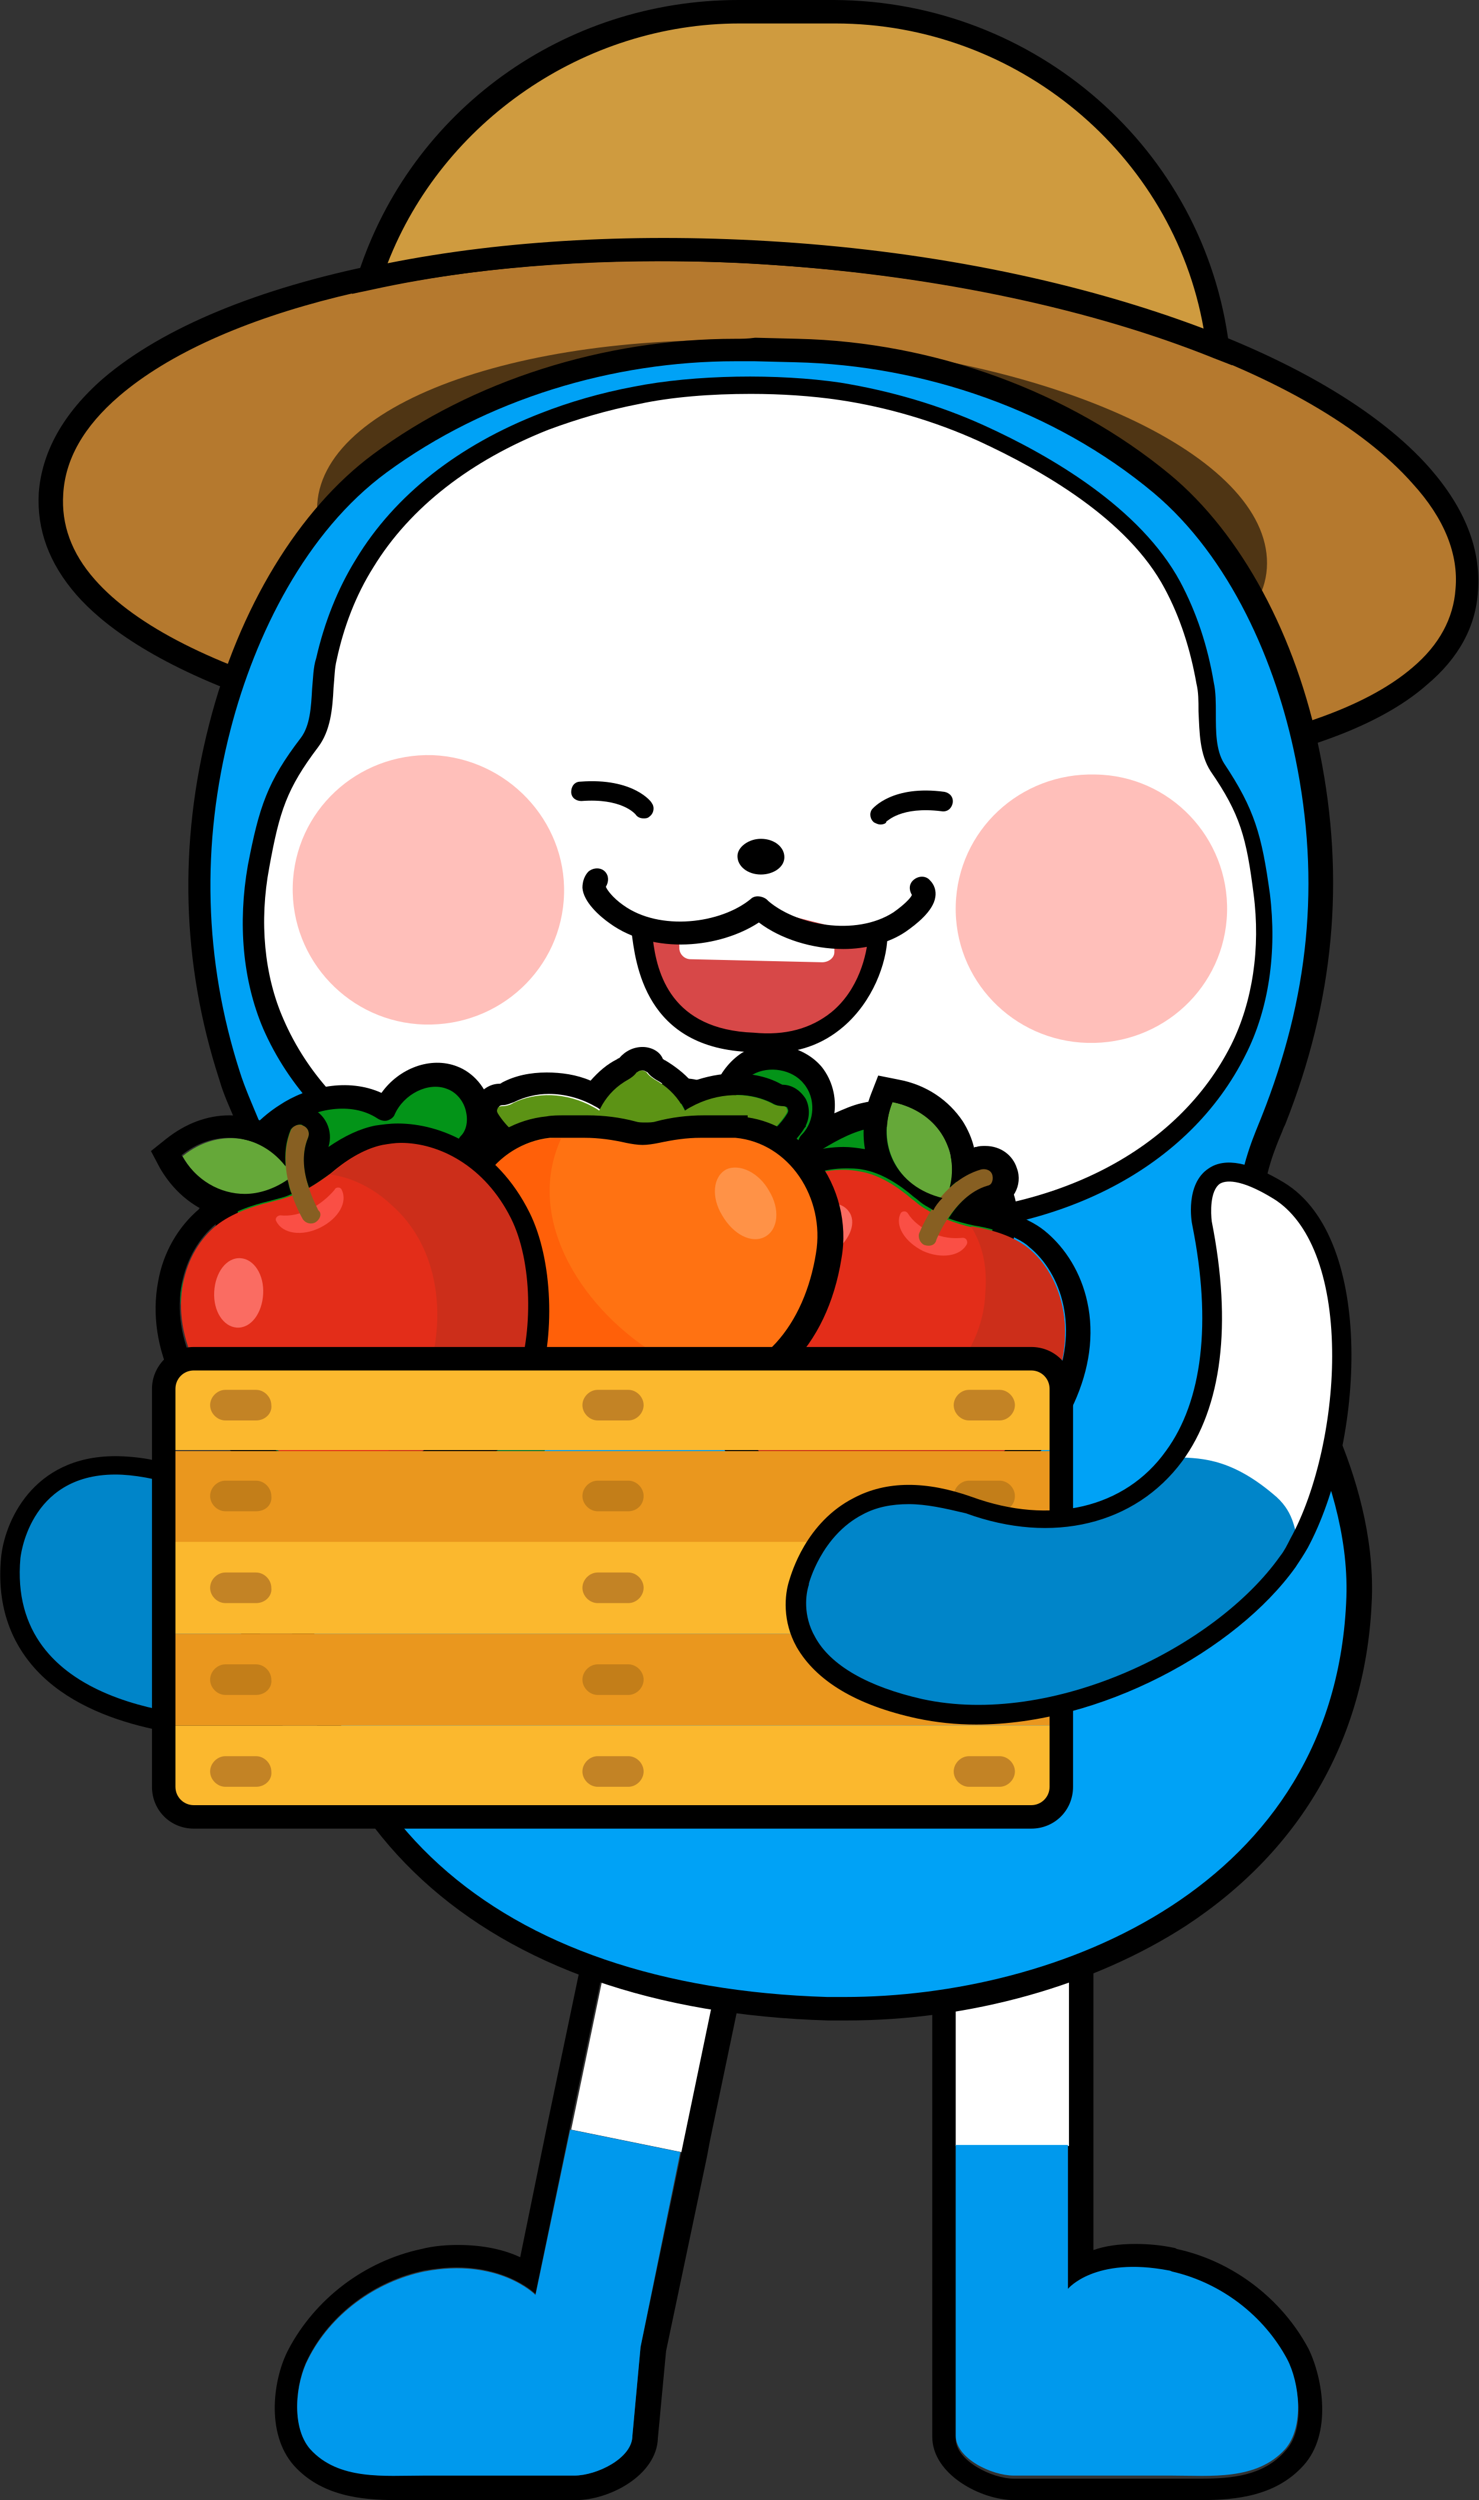<?xml version="1.0" encoding="utf-8"?>
<!-- Generator: Adobe Illustrator 26.5.0, SVG Export Plug-In . SVG Version: 6.00 Build 0)  -->
<svg version="1.1" id="레이어_1" xmlns="http://www.w3.org/2000/svg" xmlns:xlink="http://www.w3.org/1999/xlink" x="0px"
	 y="0px" viewBox="0 0 145 245" style="enable-background:new 0 0 145 245;" xml:space="preserve">
<rect x="0" y="0" width="145" height="245" fill="#333333" stroke="none"/>
<g>
	<g>
		<path d="M66.1,174.9c0.3,0,0.5,0,0.8,0.1c2.1,0.4,6.7,3.1,6.3,5.1l-6.4,30.8l0,0l0,0l-4,19.1l-0.8,8.7c0,2.2-3.5,3.9-5.7,3.9h-2.8
			h-12c-0.9,0-1.9,0-2.9,0c-3,0-6.1-0.3-8.2-2.7c-1.9-2.2-1.4-6.5-0.2-8.8c2.2-4.4,6.6-7.6,11.4-8.6c1.2-0.2,2.2-0.3,3.2-0.3
			c5.1,0,7.7,2.6,7.7,2.6l3.4-16.4l6.4-30.6C62.8,176.1,64.3,174.9,66.1,174.9 M66.1,172.6c-2.9,0-5.4,2-6,4.8l-6.4,30.6L51,221.2
			c-1.5-0.7-3.5-1.2-6.1-1.2c-1.2,0-2.4,0.1-3.6,0.4l0,0l0,0c-5.6,1.2-10.4,4.9-13,9.8c-1.5,2.8-2.3,8.2,0.5,11.4
			c2.7,3,6.6,3.4,10,3.4c0.5,0,1,0,1.5,0c0.5,0,0.9,0,1.4,0h12h2.8c3.2,0,7.9-2.4,8-6.1l0.8-8.5l4-19l0.3-1.6l0,0l6.1-29.2
			c0.3-1.3-0.1-3.3-3.1-5.5c-1.6-1.1-3.6-2-5-2.3C66.9,172.7,66.5,172.6,66.1,172.6L66.1,172.6z"/>
	</g>
	<g>
		<g>
			<g>
				<g>
					<path style="fill:#FFFFFF;" d="M66.9,175c2.1,0.4,6.7,3.1,6.3,5.1l-6.4,30.8L56,208.7l6.4-30.8C62.8,175.9,64.8,174.5,66.9,175
						"/>
				</g>
			</g>
		</g>
		<g>
			<g>
				<g>
					<path style="fill-rule:evenodd;clip-rule:evenodd;fill:#0099ED;" d="M62.8,230l-0.8,8.7c0,2.2-3.5,3.9-5.7,3.9h-2.8h-12
						c-3.8,0-8.3,0.5-11.1-2.6c-1.9-2.2-1.4-6.5-0.2-8.8c2.2-4.4,6.6-7.6,11.4-8.6c0,0,0,0,0,0c7.3-1.4,10.9,2.3,10.9,2.3l3.4-16.2
						l10.8,2.2L62.8,230z"/>
				</g>
			</g>
		</g>
	</g>
</g>
<g>
	<g>
		<path d="M100.9,175c2.1,0,3.8,1.7,3.8,3.8v31.5l0,0h0v14.1c0,0,1.8-2.1,6.4-2.1c1,0,2.2,0.1,3.5,0.4c0,0,0.3,0.1,0.3,0.1
			c4.8,1,9.1,4.2,11.3,8.6c1.2,2.4,1.8,6.7-0.2,8.8c-2.1,2.4-5.2,2.7-8.2,2.7c-1,0-2,0-2.9,0h-12.7h-2.8c-2.2,0-5.7-1.8-5.7-3.9
			v-28.5h0v-31.5C93.7,176.7,98.8,175,100.9,175 M100.9,172.8c-2.3,0-9.5,1.8-9.5,6V208l0,2.3v28.5c0,3.7,4.8,6.2,8,6.2h2.8h12.7
			c0.4,0,0.9,0,1.4,0c0.5,0,1,0,1.5,0c3.4,0,7.3-0.4,10-3.4c2.8-3.1,1.9-8.5,0.5-11.4c-2.6-4.9-7.4-8.6-12.9-9.8l-0.2-0.1l0,0l0,0
			c-1.4-0.3-2.7-0.4-3.9-0.4c-1.6,0-3,0.2-4.1,0.6v-10.3v0v-31.5C107,175.5,104.3,172.8,100.9,172.8L100.9,172.8z"/>
	</g>
	<g>
		<g>
			<g>
				<g>
					<path style="fill:#FFFFFF;" d="M100.9,175c-2.1,0-7.2,1.7-7.2,3.8v31.5h11.1v-31.5C104.7,176.7,103,175,100.9,175"/>
				</g>
			</g>
		</g>
		<g>
			<g>
				<g>
					<path style="fill-rule:evenodd;clip-rule:evenodd;fill:#0099ED;" d="M114.9,222.6c0,0-0.2-0.1-0.3-0.1
						c-7.3-1.4-9.9,1.8-9.9,1.8v-14.1H93.7v28.5c0,2.2,3.5,3.9,5.7,3.9h2.8h12.7c3.8,0,8.3,0.5,11.1-2.6c1.9-2.2,1.4-6.5,0.2-8.8
						C123.9,226.9,119.7,223.7,114.9,222.6"/>
				</g>
			</g>
		</g>
	</g>
</g>
<g>
	<g id="XMLID_57_">
		<g>
			<g>
				<path style="fill:#B5792E;" d="M143.8,57.8c-1,15.6-33,20.5-71.4,17.9C34.1,73.1,3.8,64,5,48.4c1-15.6,33-26.1,71.4-23.5
					C114.7,27.5,145,42.2,143.8,57.8z"/>
				<path d="M91.1,77.5c-5.9,0-12.2-0.2-18.8-0.7c-44.9-3-59.9-12.9-64.8-18.5c-2.7-3.1-3.9-6.4-3.7-10c0.3-4,2.4-7.8,6.3-11.2
					C21.9,27,47.9,21.8,76.5,23.7c28.5,1.9,53.6,10.7,63.7,22.2c3.4,3.9,5,7.9,4.7,12c-0.2,3.5-1.9,6.6-5,9.2
					C132.2,73.9,114.8,77.5,91.1,77.5z M64.7,25.6c-23.2,0-43.3,4.9-53,13.2c-3.5,3-5.3,6.2-5.5,9.6c-0.2,3,0.8,5.8,3.1,8.4
					c8,9.1,31.1,15.6,63.2,17.7c32.7,2.2,56.7-1.1,66-9.1c2.6-2.2,4-4.8,4.2-7.7l0,0c0.3-3.4-1.1-6.9-4.2-10.3
					c-9.8-11.1-34.2-19.5-62.2-21.4C72.4,25.7,68.5,25.6,64.7,25.6z"/>
			</g>
		</g>
	</g>
	<g>
		<g>
			<path style="fill:#CF9B3F;" d="M76.4,24.9c16.5,1.1,31.4,4.5,43.1,9.2c-2.3-18.4-18.3-32.8-37.6-32.9l-9.3,0
				c-16.9,0-31.4,11-36.3,26.1C47.7,24.8,61.6,23.8,76.4,24.9z"/>
			<path d="M120.8,35.8l-1.8-0.7c-11.9-4.8-27-8-42.7-9.1h0c-14.3-1-28.1-0.2-39.9,2.4l-1.9,0.4l0.6-1.9C40.3,10.8,55.3,0,72.4,0
				c0,0,0.1,0,0.1,0l9.3,0c19.7,0.1,36.3,14.6,38.7,33.9L120.8,35.8z M76.5,23.7c15.3,1,29.6,4,41.5,8.5C115,15.1,99.7,2.3,81.9,2.3
				l-9.3,0c0,0-0.1,0-0.1,0c-15.2,0-29.1,9.6-34.5,23.5C49.5,23.5,62.8,22.8,76.5,23.7L76.5,23.7z"/>
		</g>
	</g>
	<g id="XMLID_58_">
		<g>
			<g>
				<path style="fill:#4F3514;" d="M124.2,55.7c-0.7,10.4-22.1,13.7-47.9,12c-25.7-1.7-45.9-7.8-45.2-18.3
					C31.8,38.9,53.3,31.8,79,33.6C104.7,35.4,124.9,45.2,124.2,55.7z"/>
			</g>
		</g>
	</g>
</g>
<g>
	<g>
		<g>
			<path style="fill:#00A2F6;" d="M83,196.9c-0.6,0-1.2,0-1.8,0c-33.5-1-53.1-19-52.3-48.2c0.3-11.5-1.3-22.9-2.3-29.7
				c-0.2-1.5-0.4-2.8-0.5-3.9c-0.3-1.8-1.2-3.9-2-5.9c-0.6-1.3-1.1-2.7-1.5-4c-3.6-11.2-3.9-22.7-0.9-34.1
				c2.9-11.1,8.6-20.6,15.7-25.8c9.5-7,22.2-11.1,34.8-11.1c0.6,0,1.2,0,1.8,0l0.2,0l4.1,0.1c13.2,0.3,26.2,5.1,35.8,13
				c6.8,5.7,12,15.4,14.3,26.6c2.4,12.2,1.4,23.9-3.3,35.7c-0.1,0.2-0.2,0.4-0.3,0.7c-1.4,3.3-4.2,10.1,0.5,21.3
				c0.9,1.3,8.7,12.7,8.2,24.8C132.4,184.3,106.6,196.9,83,196.9C83,196.9,83,196.9,83,196.9z"/>
		</g>
		<g>
			<path d="M72.1,35.4c0.6,0,1.2,0,1.7,0c0,0,0.1,0,0.2,0l4,0.1c12.6,0.3,25.4,4.7,35.1,12.8c7.5,6.3,12,16.6,13.9,26
				c2.5,12.2,1.3,23.5-3.3,35.1c-1.2,3.1-5,10.4,0.2,22.9c0,0,8.5,11.9,8.1,24.2c-1,28.5-28.4,39.2-49.2,39.2c-0.6,0-1.2,0-1.7,0
				c-32.5-1-51.9-17.9-51.1-47c0.4-14.2-2.1-27.9-2.9-33.7c-0.6-3.3-2.6-6.8-3.6-10c-3.5-10.9-3.8-22.3-0.9-33.5
				c2.4-9.3,7.4-19.4,15.3-25.2C47.7,39.1,60.1,35.4,72.1,35.4 M72.1,33.2c-12.9,0-25.8,4.1-35.5,11.3c-7.3,5.4-13.2,15.1-16.1,26.5
				c-3,11.7-2.7,23.4,1,34.8c0.4,1.4,1,2.7,1.6,4.1c0.8,1.9,1.6,3.9,2,5.6c0.1,1.1,0.3,2.4,0.5,3.9c1,6.7,2.6,18,2.3,29.5
				C27,178.6,47,197,81.2,198c0.6,0,1.2,0,1.8,0c12.1,0,24.2-3.4,33.3-9.3c11.4-7.5,17.7-18.6,18.2-32.1c0.4-12.2-7.1-23.6-8.4-25.4
				c-4.4-10.7-1.8-17-0.4-20.3c0.1-0.3,0.2-0.5,0.3-0.7c4.8-12.1,5.9-24,3.4-36.4c-2.3-11.5-7.7-21.5-14.7-27.3
				c-9.8-8.1-23.1-13-36.5-13.3l-4-0.1l-0.2,0C73.3,33.2,72.7,33.2,72.1,33.2L72.1,33.2z"/>
		</g>
	</g>
	<g>
		<path style="fill:#00A2F6;" d="M78.1,33.7c0,0-0.1,0-0.2,0L78.1,33.7z"/>
	</g>
</g>
<g>
	<path style="fill-rule:evenodd;clip-rule:evenodd;fill:#FFFFFF;" d="M82.4,38.3c4.8,0.8,9.6,2.2,13.9,4.1c7,3.2,15.1,8.1,18.7,14.9
		c1.6,3,2.7,6.3,3.2,9.6c0.4,2.5-0.3,6,1.2,8.2c3,4.5,3.6,6.9,4.3,12.4c0.7,5.1,0.1,10.6-2.3,15.3c-6.1,12.2-20.1,17.1-32.8,17.1
		c-1.8,0-3.6,0-5.3,0c-8.3,0-16.4-0.3-24.6-0.8c-12.7-0.7-26.4-6.3-31.8-18.9c-2.1-4.8-2.4-10.3-1.4-15.4c1-5.4,1.8-7.9,5-12.2
		c1.6-2.1,1.1-5.7,1.6-8.2c0.8-3.3,2-6.5,3.8-9.4c4-6.6,10.5-11.2,17.6-13.9c2.9-1.1,5.9-2,9-2.6C68.4,37.5,76.3,37.4,82.4,38.3z"/>
	<path d="M82.4,121c-8.6,0-16.8-0.4-23.9-0.8c-15.6-0.9-27.8-8.2-32.7-19.4c-2-4.7-2.5-10.3-1.5-16c1.1-5.7,1.9-8.2,5.2-12.5
		c0.9-1.2,1-3,1.1-4.8c0.1-1,0.1-2.1,0.4-3c0.8-3.5,2.1-6.8,3.9-9.7c3.8-6.3,10.1-11.2,18.1-14.3c2.8-1.1,5.9-2,9.1-2.6
		c6-1.2,14.2-1.3,20.3-0.4v0c4.9,0.8,9.7,2.2,14.1,4.2c6.6,3,15.3,8.1,19.2,15.3c1.6,3,2.7,6.3,3.3,9.9c0.2,0.9,0.2,2,0.2,3
		c0,1.8,0,3.6,0.8,4.9c3,4.5,3.7,7,4.5,12.8c0.7,5.7-0.1,11.3-2.4,15.8c-5.5,11-18.1,17.6-33.7,17.6l-5.3,0
		C83,121,82.7,121,82.4,121z M73.6,38.6c-3.9,0-7.8,0.3-11,1c-3.1,0.6-6.1,1.5-8.8,2.5c-7.6,3-13.6,7.6-17.2,13.5
		c-1.7,2.7-2.9,5.8-3.6,9.1c-0.2,0.8-0.2,1.7-0.3,2.7c-0.1,2.1-0.3,4.2-1.5,5.8c-3.1,4.1-3.8,6.3-4.8,11.8c-1,5.3-0.5,10.6,1.4,14.9
		c4.6,10.6,16.1,17.4,31,18.3c7.2,0.4,15.8,0.8,24.6,0.8l5.3,0c14.9-0.1,26.8-6.3,32-16.6c2.1-4.2,2.9-9.5,2.2-14.8
		c-0.7-5.5-1.3-7.8-4.2-12c-1.1-1.7-1.1-3.8-1.2-5.9c0-1,0-1.9-0.2-2.7c-0.6-3.4-1.6-6.5-3.1-9.3c-3.6-6.8-12-11.6-18.3-14.5
		c-4.2-1.9-8.9-3.3-13.6-4l0,0C79.6,38.8,76.6,38.6,73.6,38.6z"/>
</g>
<g>
	<g>
		<g>
			<path style="fill-rule:evenodd;clip-rule:evenodd;fill:#FFBFBA;" d="M55.3,87.6c-0.2,7.3-6.3,13-13.7,12.8
				c-7.3-0.2-13.1-6.3-12.9-13.6c0.2-7.3,6.3-13,13.7-12.8C49.7,74.3,55.5,80.4,55.3,87.6"/>
		</g>
		<g>
			<path style="fill-rule:evenodd;clip-rule:evenodd;fill:#FFBFBA;" d="M120.3,89.4c-0.2,7.3-6.3,13-13.7,12.8
				C99.3,102,93.5,96,93.7,88.7c0.2-7.3,6.3-13,13.7-12.8C114.7,76,120.5,82.1,120.3,89.4"/>
		</g>
	</g>
	<g>
		<g>
			<g>
				<path style="fill-rule:evenodd;clip-rule:evenodd;fill:#D74848;" d="M86,91.9c-0.2,3.5-3,11.2-12.2,10.3
					c-10.1-0.3-10.6-8.3-11-11.3c0,0,6.4,2.1,11.7-1.9"/>
				<path d="M75.3,103.2c-0.5,0-1.1,0-1.6-0.1c-10.5-0.3-11.4-8.7-11.8-11.9l0-0.3c0-0.3,0.1-0.6,0.4-0.8c0.3-0.2,0.6-0.3,0.9-0.2
					c0.1,0,6,1.9,10.8-1.8c0.4-0.3,1-0.2,1.3,0.2c0.3,0.4,0.2,1-0.2,1.3c-4.1,3.2-8.8,2.8-11.1,2.4c0.4,3.4,1.8,8.9,9.9,9.2
					c3.1,0.3,5.6-0.4,7.6-2c2.7-2.2,3.5-5.7,3.6-7.4c0-0.5,0.5-0.9,1-0.9c0.5,0,0.9,0.5,0.9,1c-0.1,2.5-1.4,6.2-4.3,8.7
					C80.6,102.4,78.2,103.2,75.3,103.2z"/>
			</g>
			<g>
				<path style="fill-rule:evenodd;clip-rule:evenodd;fill:#FFFFFF;" d="M66.6,92.2l0,0.7c0,0.6,0.5,1.1,1.1,1.1l12.9,0.3
					c0.6,0,1.2-0.4,1.2-1l0-0.5c0-0.5-0.4-1-0.9-1.1c-1.5-0.3-4.5-1-5.9-2.1c-0.4-0.3-0.9-0.4-1.4-0.2c-1.1,0.6-3.3,1.6-6,1.7
					C67,91.2,66.6,91.6,66.6,92.2z"/>
			</g>
			<g>
				<path d="M82.7,93c-3.1,0-6.2-1-8.3-2.6c-3.8,2.5-10.3,3.2-14.6,0.1c-1-0.7-2.6-2.1-2.7-3.5c0-0.6,0.2-1.2,0.6-1.6
					c0.5-0.4,1.2-0.4,1.6,0c0.4,0.4,0.4,1,0.1,1.5c0.1,0.3,0.7,1.1,1.7,1.8c3.6,2.6,9.6,1.8,12.5-0.6c0.4-0.4,1.1-0.3,1.5,0
					c2.8,2.6,8.8,3.7,12.5,1.3c1-0.7,1.7-1.4,1.8-1.7c-0.3-0.5-0.3-1.1,0.2-1.5c0.5-0.4,1.2-0.4,1.6,0.1c0.4,0.4,0.6,1,0.5,1.6
					c-0.2,1.4-1.9,2.7-2.9,3.4C87.2,92.4,84.9,93,82.7,93z M89.7,87.8L89.7,87.8L89.7,87.8z"/>
			</g>
		</g>
		<g>
			<g>
				<path style="fill-rule:evenodd;clip-rule:evenodd;" d="M76.9,84c0,1-1.1,1.7-2.3,1.7c-1.3,0-2.3-0.8-2.3-1.8
					c0-0.9,1.1-1.7,2.3-1.7C75.9,82.2,76.9,83,76.9,84"/>
			</g>
		</g>
	</g>
	<g>
		<path d="M86.3,80.8c-0.2,0-0.4-0.1-0.6-0.2c-0.4-0.3-0.5-0.9-0.2-1.3c0.1-0.1,2-2.4,7.1-1.7c0.5,0.1,0.9,0.5,0.8,1.1
			c-0.1,0.5-0.5,0.9-1.1,0.8c-4-0.5-5.3,1-5.4,1C86.9,80.7,86.6,80.8,86.3,80.8z"/>
	</g>
	<g>
		<path d="M63.1,80.2c-0.3,0-0.6-0.1-0.8-0.4c-0.1-0.1-1.4-1.6-5.3-1.3c-0.5,0-1-0.3-1-0.9c0-0.5,0.3-1,0.9-1c5.2-0.4,7,2,7,2.1
			c0.3,0.4,0.2,1-0.2,1.3C63.5,80.2,63.3,80.2,63.1,80.2z"/>
	</g>
</g>
<g>
	<g>
		<path style="fill:#0085C9;" d="M24.2,169.5c-4.2,0-14.6-0.6-19.9-6.4c-2.5-2.7-3.6-6.2-3.3-10.3c0-0.1,0.9-9.2,10.3-9.2
			c1,0,2,0.1,3.2,0.3c10.4,1.9,10.3,9.3,10.1,16.4l0,1c0,1.7,0.4,3.2,1.3,4.6c1,1.5,1.2,2.3,0.9,2.9c-0.2,0.4-0.6,0.6-1,0.6
			C25.8,169.4,25.2,169.5,24.2,169.5z"/>
	</g>
	<g>
		<path d="M11.3,144.5c0.9,0,1.9,0.1,3,0.3c10.1,1.9,9.5,8.9,9.3,16.5c0,1.8,0.5,3.6,1.5,5.1c0.7,1,1.2,2,0.6,2c0,0-0.6,0-1.5,0
			c-5.4,0-23.5-1.1-22.2-15.7C2,152.8,2.7,144.5,11.3,144.5 M11.3,142.7L11.3,142.7c-8.2,0-10.9,6.6-11.2,10
			c-0.4,4.4,0.8,8.1,3.5,11c5.6,6,16.3,6.7,20.6,6.7c0.9,0,1.5,0,1.6,0c0.8,0,1.5-0.4,1.8-1.1c0.7-1.2-0.1-2.6-0.9-3.8
			c-0.8-1.2-1.2-2.6-1.2-4.1l0-1c0.1-7.2,0.3-15.3-10.9-17.4C13.5,142.8,12.3,142.7,11.3,142.7L11.3,142.7z"/>
	</g>
</g>
<g>
	<g>
		<path style="fill:#039418;" d="M62.1,113.2c0-2.5,1.3-5.1,3.7-6c2.4-0.9,5.5,0.8,5.4,3.3c-0.9-2.2,0-4.9,2-6.1
			c2.1-1.2,5-0.7,6.5,1.2c1.5,1.8,1.3,4.8-0.3,6.5c1.7-1,3.5-2,5.4-2.5c2-0.4,4.2-0.2,5.7,1.1c1.5,1.3,2,3.8,0.7,5.3
			c1.5-1.8,4.8-1.5,6.3,0.3c1.5,1.8,1.4,4.7,0.1,6.7c-1.3,2-3.6,3.2-5.9,3.8c-2.3,0.6-4.8,0.5-7.2,0.5c1.4-1,3.5-0.5,4.5,0.9
			c1,1.3,1,3.2,0.3,4.7c-0.7,1.5-2,2.7-3.5,3.5c-4.7,2.8-11.1,2.6-15.7-0.5c-3.7-2.5-5.8-6.6-6.3-11c-0.2-1.6-0.1-3.3-0.3-4.9
			C63.2,117.6,62.1,115.5,62.1,113.2z"/>
		<path d="M78.4,139.3c-3.1,0-6.3-0.9-8.9-2.7c-3.8-2.6-6.3-6.8-6.8-11.8c-0.1-0.7-0.1-1.5-0.1-2.2c0-0.9-0.1-1.8-0.2-2.7
			c-0.1-0.8-0.4-1.6-0.6-2.5c-0.4-1.4-0.8-2.8-0.8-4.4c0-2.7,1.4-5.9,4.4-7c1.5-0.6,3.2-0.3,4.7,0.5c0.5-1.3,1.4-2.5,2.6-3.3
			c2.5-1.5,6.1-0.8,7.9,1.4c1,1.3,1.4,2.9,1.2,4.5c0.9-0.4,1.8-0.8,2.7-1c2.5-0.6,5-0.1,6.7,1.3c1.2,1,1.8,2.5,1.9,3.9
			c0.3-0.1,0.7-0.1,1-0.1c1.7,0,3.3,0.7,4.3,2c1.7,2.1,1.8,5.5,0.1,8c-1.4,2-3.7,3.5-6.6,4.2c-0.5,0.1-1.1,0.2-1.6,0.3
			c0.8,1.5,0.8,3.5-0.1,5.2c-0.7,1.5-2.1,2.9-3.9,4C84,138.6,81.2,139.3,78.4,139.3z M67.2,108.1c-0.3,0-0.6,0.1-0.9,0.2
			c-2,0.7-2.9,3.1-3,4.9c0,0,0,0,0,0c0,1.3,0.3,2.5,0.7,3.8c0.3,0.9,0.5,1.8,0.7,2.7c0.2,1,0.2,2,0.2,3c0,0.7,0,1.3,0.1,2
			c0.4,4.3,2.6,8,5.8,10.1c4.2,2.8,10.1,3,14.5,0.4c1.5-0.9,2.5-1.9,3-3c0.6-1.2,0.5-2.7-0.2-3.6c-0.1-0.2-0.2-0.3-0.4-0.4
			c-1.1,0-2.1,0-3.2,0c-0.5,0-0.9-0.3-1.1-0.8c-0.1-0.5,0-1,0.4-1.3c1.3-0.9,3-0.9,4.4-0.2c1.1-0.1,2.1-0.2,3.2-0.4
			c2.3-0.6,4.2-1.7,5.2-3.3c1.1-1.7,1.1-4,0-5.3c-0.6-0.7-1.5-1.1-2.5-1.1c0,0,0,0,0,0c-0.5,0-1.4,0.1-2,0.8c0,0,0,0,0,0
			c-0.4,0.5-1.1,0.5-1.6,0.1c-0.5-0.4-0.6-1.1-0.1-1.6c0,0,0,0,0,0c0.9-1.1,0.4-2.9-0.6-3.7c-1.1-0.9-2.9-1.2-4.7-0.8
			c-1.8,0.4-3.5,1.4-5.1,2.4c-0.5,0.3-1.1,0.2-1.5-0.3c-0.4-0.4-0.3-1.1,0.1-1.5c1.3-1.3,1.4-3.6,0.2-5c-1.1-1.4-3.4-1.8-5-0.9
			c-1.2,0.7-1.9,2.1-1.8,3.4c0.3,0.6,0.4,1.2,0.4,1.8c0,0.5-0.4,1-0.9,1.1c-0.5,0.1-1.1-0.2-1.3-0.7c-0.2-0.5-0.4-1-0.4-1.6
			c-0.2-0.3-0.5-0.5-0.7-0.7C68.5,108.3,67.8,108.1,67.2,108.1z M62.1,113.2L62.1,113.2L62.1,113.2z"/>
	</g>
	<g>
		<g>
			<path style="fill:#E32D19;" d="M84.3,114.8c1.9,0.3,3.7,1.5,5.1,2.7c0.3,0.2,0.6,0.5,0.9,0.7c1.5,1,3.3,1.7,5.1,2.1
				c1.8,0.3,3.9,0.9,5.4,2.1c3.1,2.5,5.1,8,2.2,14.2c-2,4.2-7.4,8.7-12.3,10.5c-2.3,0.8-4.5,1.1-6.1,0.3c-1-0.4-1.9-1.1-2.6-1.7
				c-1-0.9-2.2-1.4-3.6-1.6c-1-0.1-2-0.4-3-0.9c-1.6-0.7-2.8-2.4-3.6-4.5c-1.9-4.8-1.9-12,0.1-16.3C74.8,116.1,80.3,114,84.3,114.8z
				"/>
		</g>
		<g>
			<path style="fill:#CC2E1A;" d="M100.8,122.3c-1.5-1.2-3.6-1.8-5.4-2.1c-0.1,0-0.1,0-0.2,0c1.2,1.9,1.6,4.1,1.4,6.5
				c-0.2,5.5-4.2,10-9.2,12.5c-4.3,2.1-9.6,3.1-14.3,2.1c0.6,0.9,1.4,1.6,2.3,2c1,0.4,2,0.7,3,0.9c1.3,0.2,2.6,0.7,3.6,1.6
				c0.7,0.6,1.6,1.2,2.6,1.7c1.6,0.7,3.8,0.5,6.1-0.3c4.9-1.8,10.3-6.3,12.3-10.5C105.9,130.3,103.9,124.8,100.8,122.3z"/>
		</g>
		<g>
			<path style="fill:#FA6C62;" d="M77.6,122.7c-0.8-1-0.2-2.8,1.4-3.9c1.6-1.1,3.4-1.2,4.2-0.1c0.8,1,0.2,2.8-1.4,3.9
				C80.3,123.7,78.4,123.7,77.6,122.7z"/>
		</g>
		<g>
			<path style="fill:#65A839;" d="M92.8,117.6c-4.7-1-7-5.3-5.3-9.6C92.2,108.9,94.5,113.2,92.8,117.6z"/>
		</g>
		<g>
			<path style="fill:#FA4F45;" d="M91.3,120.8c-1-0.5-1.8-1.1-2.3-1.9c-0.2-0.3-0.6-0.2-0.7,0c0,0,0,0,0,0c-0.6,1.2,0.4,2.8,2.2,3.7
				c1.8,0.8,3.7,0.5,4.3-0.7c0,0,0,0,0,0c0.1-0.3-0.1-0.6-0.4-0.6C93.4,121.4,92.4,121.3,91.3,120.8z"/>
		</g>
		<g>
			<path style="fill:#875F22;" d="M90.6,122c-0.4-0.2-0.6-0.7-0.5-1.1c0.1-0.2,1.9-5.1,6.1-6.3c0.5-0.1,1,0.1,1.1,0.6
				c0.1,0.5-0.1,1-0.6,1.1c-3.3,1-4.9,5.2-4.9,5.2C91.7,122,91.2,122.2,90.6,122C90.7,122,90.6,122,90.6,122z"/>
		</g>
		<g>
			<path d="M87.5,108c4.3,0.9,6.6,4.5,5.6,8.4c0.8-0.8,1.9-1.5,3.1-1.9c0.1,0,0.2,0,0.3,0c0.4,0,0.8,0.3,0.9,0.6
				c0.1,0.5-0.1,1-0.6,1.1c-1.7,0.5-3,1.9-3.8,3.2c0.8,0.3,1.6,0.5,2.5,0.7c1.3,0.2,2.9,0.6,4.2,1.3c0.4,0.2,0.9,0.5,1.2,0.8
				c3.1,2.5,5.1,8,2.2,14.2c-2,4.2-7.4,8.7-12.3,10.5c-1.3,0.5-2.6,0.8-3.8,0.8c-0.8,0-1.6-0.1-2.3-0.5c-0.2-0.1-0.5-0.2-0.7-0.4
				c-0.7-0.4-1.4-0.9-1.9-1.3c-0.5-0.4-1-0.8-1.6-1.1c-0.6-0.3-1.2-0.5-1.9-0.5c-1-0.1-2-0.4-3-0.9c0,0,0,0,0,0c0,0,0,0,0,0
				c-0.2-0.1-0.4-0.2-0.6-0.3c0,0-0.1,0-0.1-0.1c-0.2-0.1-0.3-0.2-0.5-0.4c0,0,0,0-0.1-0.1c-0.2-0.1-0.3-0.3-0.5-0.5c0,0,0,0,0,0
				c-0.2-0.2-0.3-0.4-0.5-0.6c0,0,0,0,0,0c0,0,0,0,0,0c-0.5-0.7-1-1.6-1.4-2.5c-1.9-4.8-1.9-12,0.1-16.3c2.5-5.4,7.1-7.7,10.9-7.7
				c0.5,0,1.1,0,1.6,0.1c1.9,0.3,3.7,1.5,5.1,2.7c0.3,0.2,0.6,0.5,0.9,0.7c0.3,0.2,0.7,0.4,1,0.6c0.2-0.4,0.5-0.8,0.9-1.2
				C87.9,116.3,85.8,112.2,87.5,108 M86.1,105.4l-0.7,1.8c-0.7,1.8-0.9,3.7-0.6,5.4c0,0-0.1,0-0.1,0c-0.6-0.1-1.3-0.2-2-0.2
				c-4.2,0-9.8,2.4-12.9,9c-2.3,4.8-2.3,12.6-0.1,18.1c0.4,1,0.8,1.9,1.4,2.7l0,0.1l0.3,0.3c0.2,0.2,0.4,0.5,0.6,0.7l0.1,0.1
				c0.2,0.2,0.4,0.4,0.7,0.6c0,0,0,0,0.1,0.1c0.2,0.2,0.4,0.4,0.7,0.5c0,0,0.1,0.1,0.1,0.1c0.3,0.2,0.5,0.3,0.8,0.4l0,0l0.1,0.1
				c1.1,0.5,2.4,0.9,3.6,1.1c0.4,0.1,0.9,0.2,1.3,0.4c0.4,0.2,0.8,0.4,1.1,0.7c0.7,0.6,1.5,1.2,2.3,1.6c0.3,0.2,0.6,0.3,0.9,0.4
				c1,0.4,2.1,0.7,3.3,0.7c1.4,0,3-0.3,4.6-0.9c5.6-2,11.4-7,13.6-11.7c1.5-3.3,2-6.7,1.3-9.9c-0.6-2.8-2.1-5.3-4.2-7
				c-0.5-0.4-1-0.7-1.6-1c-0.9-0.5-1.9-0.9-3-1.2c0.7-0.3,1.3-0.8,1.7-1.5c0.4-0.7,0.5-1.6,0.2-2.4c-0.4-1.3-1.6-2.2-3.1-2.2
				c-0.3,0-0.6,0-0.9,0.1c-0.1,0-0.2,0-0.2,0.1c-0.2-0.9-0.6-1.8-1.1-2.6c-1.4-2.1-3.6-3.6-6.3-4.1L86.1,105.4L86.1,105.4z"/>
		</g>
	</g>
	<g>
		<path style="fill:#039418;" d="M57.2,114.7c1.1-2.3-1.4-5-3.9-5.3c-2.6-0.2-5,1.1-7.2,2.4c1.9-1.9,0.8-5.5-1.8-6.4
			c-2.5-0.9-5.5,0.7-6.6,3.1c-2.9-1.9-6.9-1.3-9.8,0.6c-3.2,2.1-5.4,5.7-5.7,9.5c-0.3,3.8,1.2,7.7,4.1,10.3l2.4,3.6
			c1.9,1.2,3.8,2.4,6,2.9c2.2,0.5,4.7,0,6.3-1.6c1.6-1.6,1.7-4.5,0-5.9c1.5,1.2,3.9,1.2,5.4,0c1.5-1.2,2-3.5,1.2-5.2
			c2.5,0.8,5.1,1.6,7.8,1.4c2.6-0.2,5.3-1.8,6-4.4C62.1,117.3,59.8,114.2,57.2,114.7z"/>
		<path d="M36.4,136.9c-0.6,0-1.3-0.1-1.9-0.2c-2.5-0.5-4.6-1.8-6.4-3.1c-0.1-0.1-0.2-0.2-0.3-0.3l-2.3-3.5c-3-2.8-4.7-7-4.3-11.1
			c0.3-4.2,2.6-8.1,6.2-10.4c2.7-1.8,6.7-2.7,10-1.2c1.7-2.4,4.8-3.6,7.4-2.6c1.6,0.6,2.9,2.1,3.3,3.9c0.1,0.4,0.1,0.8,0.1,1.1
			c1.6-0.7,3.4-1.3,5.3-1.1c1.8,0.2,3.7,1.3,4.6,3c0.4,0.8,0.7,1.6,0.6,2.3c0.9,0.2,1.8,0.7,2.5,1.4c1.3,1.4,1.9,3.4,1.4,5.1
			c-0.9,3.2-4.2,4.9-7,5.2c-2.2,0.2-4.3-0.2-6.3-0.8c0,1.7-0.7,3.4-2,4.4c-1.1,0.9-2.4,1.2-3.8,1.2c0,0.2,0,0.3,0.1,0.5
			c0.1,1.6-0.5,3.1-1.5,4.2C40.5,136.1,38.6,136.9,36.4,136.9z M29.5,131.9c1.7,1.1,3.5,2.2,5.4,2.6c1.6,0.3,3.8,0.2,5.2-1.2
			c0.6-0.6,1-1.6,0.9-2.5c0-0.7-0.3-1.4-0.8-1.8c-0.5-0.4-0.6-1.1-0.2-1.6c0.4-0.5,1.1-0.6,1.6-0.2c1.1,0.9,2.9,0.8,4,0
			c1.1-0.9,1.5-2.6,0.9-3.8c-0.2-0.4-0.1-0.9,0.2-1.2c0.3-0.3,0.8-0.5,1.2-0.3c2.4,0.8,4.9,1.5,7.3,1.3c2-0.2,4.4-1.4,5-3.5
			c0.3-0.9-0.1-2.1-0.9-2.9c-0.3-0.4-1.1-1-2-0.8c-0.4,0.1-0.9-0.1-1.1-0.4c-0.3-0.3-0.3-0.8-0.1-1.2c0.3-0.7,0.1-1.4-0.2-1.8
			c-0.6-1-1.7-1.7-2.8-1.8c-2.1-0.2-4.2,0.9-6.5,2.3c-0.5,0.3-1.1,0.2-1.5-0.3c-0.4-0.5-0.3-1.1,0.1-1.5c0.5-0.5,0.7-1.4,0.5-2.3
			c-0.2-1.1-1-2-1.9-2.3c-1.8-0.7-4.2,0.5-5.1,2.5c-0.1,0.3-0.4,0.5-0.7,0.6c-0.3,0.1-0.7,0-1-0.2c-2.6-1.7-6.2-0.9-8.5,0.6
			c-2.9,1.9-4.9,5.3-5.2,8.7c-0.3,3.4,1.2,7,3.7,9.4c0.1,0.1,0.1,0.1,0.2,0.2L29.5,131.9z"/>
	</g>
	<g>
		<path d="M63,104.9c0.2,0,0.3,0.1,0.5,0.2c0.2,0.3,0.5,0.5,0.8,0.7c1.3,0.7,2.3,1.8,2.9,3.1c0.2-0.1,0.4-0.3,0.6-0.4
			c1.5-0.8,3.1-1.2,4.5-1.2c1.2,0,2.4,0.3,3.4,0.8c0.3,0.2,0.7,0.3,1.1,0.3c0.2,0,0.4,0.1,0.4,0.2c0.1,0.2,0.1,0.3,0,0.5
			c0,0,0,0,0,0c-0.6,1-1.7,2.1-3,2.9c4.1,1.5,6.7,6.1,5.9,10.8c-1,6.2-4.5,11.2-10.1,12.2c0,0,0,0,0,0c-0.7,0.1-1.4,0.2-2,0.2
			c-1,0-1.8-0.1-2.5-0.2c-0.3-0.1-0.5-0.1-0.8-0.2c-0.3-0.1-0.5-0.1-0.8-0.2c-0.3,0-0.5-0.1-0.8-0.1c-0.5,0-1.1,0.1-1.6,0.2
			c-1.1,0.3-1.9,0.4-3.3,0.4c-7,0-11-5.5-12.1-12.4c-0.1-0.3-0.1-0.7-0.1-1c0-0.3,0-0.7,0-1c0-0.8,0.1-1.5,0.3-2.2
			c0.2-0.7,0.4-1.4,0.7-2c0.6-1.3,1.5-2.4,2.6-3.3c0.7-0.5,1.5-1,2.3-1.3c-1.3-0.9-2.3-1.9-3-2.9c0,0,0,0,0,0
			c-0.1-0.2-0.1-0.3,0-0.5c0.1-0.2,0.3-0.2,0.4-0.2c0.4,0,0.8-0.2,1.1-0.3c1-0.5,2.2-0.8,3.4-0.8c1.5,0,3.1,0.4,4.5,1.2
			c0.2,0.1,0.4,0.2,0.6,0.4c0.6-1.3,1.6-2.4,2.9-3.1c0.3-0.2,0.6-0.4,0.8-0.7C62.6,105,62.8,104.9,63,104.9 M63,102.6
			c-0.9,0-1.7,0.4-2.3,1.1c0,0-0.1,0-0.2,0.1c-1,0.5-1.8,1.2-2.6,2.1c-1.4-0.6-2.9-0.8-4.3-0.8c-1.6,0-3.1,0.3-4.4,1
			c-0.1,0.1-0.2,0.1-0.2,0.1c-1,0-1.8,0.6-2.3,1.4c-0.4,0.8-0.4,1.7,0,2.6l0,0l0,0c0,0,0,0,0,0l0,0l0,0.1l0,0.1
			c0.3,0.5,0.6,0.9,1,1.4c-1.3,1-2.4,2.4-3.1,4c-0.4,0.8-0.7,1.6-0.9,2.5c-0.2,0.9-0.4,1.8-0.4,2.7c0,0.4,0,0.8,0,1.2
			c0,0.4,0.1,0.8,0.1,1.2c1.4,8.8,7,14.3,14.4,14.3c1.6,0,2.7-0.1,4-0.5c0.3-0.1,0.6-0.1,1-0.1c0.2,0,0.3,0,0.5,0
			c0.2,0,0.3,0.1,0.5,0.1c0.3,0.1,0.6,0.2,0.9,0.2c0.9,0.2,1.8,0.3,3,0.3c0.9,0,1.8-0.1,2.5-0.2l9.3-1.9l-3.3-0.9
			c3-2.5,5.1-6.4,5.9-11.3c0.7-4.5-1-8.9-4.3-11.5c0.4-0.4,0.8-0.9,1.1-1.4l0.1-0.1l0-0.1c0.4-0.8,0.4-1.8,0-2.6
			c-0.5-0.8-1.3-1.4-2.3-1.4c0,0,0,0-0.2-0.1c-1.3-0.7-2.8-1-4.4-1c-1.5,0-2.9,0.3-4.3,0.8c-0.7-0.8-1.6-1.5-2.6-2.1
			c-0.1,0-0.1-0.1-0.2-0.1C64.7,103,63.8,102.6,63,102.6L63,102.6z"/>
	</g>
	<g>
		<path style="fill:#007836;" d="M53.6,126.7c-1.1-1.9-2.4-3.8-4.2-5.2c-1.8-1.3-4.2-2-6.3-1.3c-2.1,0.8-3.5,3.3-2.6,5.4
			c-0.9-1.7-3-2.7-4.9-2.3s-3.3,2.3-3.3,4.2c-1.9-1.8-3.9-3.6-6.4-4.5c-2.5-0.9-5.6-0.6-7.3,1.4c-1.7,2-1,5.7,1.5,6.4
			c-2,1.6-1,5.1,1.3,6.4s5,1.1,7.6,0.9c-2.5,0.9-3.1,4.7-1.2,6.5c1.9,1.9,5.3,1.7,7.3,0c1.7,2.9,5.7,4.1,9.1,3.6
			c3.8-0.6,7.4-2.9,9.3-6.2c1.9-3.3,2.2-7.5,0.8-11"/>
	</g>
	<g>
		<g>
			<g>
				<path style="fill:#5C9315;" d="M58.1,111.8c0,1.5,1.3,2.8,2.8,2.8H65c1.6,0,2.8-1.2,2.8-2.8c0-2.6-1.4-4.8-3.6-6
					c-0.3-0.2-0.6-0.4-0.8-0.7c-0.1-0.1-0.3-0.2-0.5-0.2l0,0c-0.2,0-0.3,0.1-0.5,0.2c-0.2,0.3-0.5,0.5-0.8,0.7
					C59.5,106.9,58.1,109.2,58.1,111.8z"/>
			</g>
			<g>
				<g>
					<path style="fill:#5C9315;" d="M67.7,108.5c2.7-1.5,5.7-1.5,7.9-0.4c0.3,0.2,0.7,0.3,1.1,0.3c0.2,0,0.4,0.1,0.4,0.2v0
						c0.1,0.2,0.1,0.3,0,0.5c0,0,0,0,0,0c-0.8,1.3-2.3,2.7-4.3,3.7c-1,0.5-1.9,0.9-2.9,1.2c-1.5,0.4-3.1-0.2-3.9-1.6l0,0
						C65.4,111.1,66.1,109.3,67.7,108.5z"/>
				</g>
			</g>
			<g>
				<g>
					<path style="fill:#5C9315;" d="M58.2,108.5c-2.7-1.5-5.7-1.5-7.9-0.4c-0.3,0.2-0.7,0.3-1.1,0.3c-0.2,0-0.4,0.1-0.4,0.2v0
						c-0.1,0.2-0.1,0.3,0,0.5c0,0,0,0,0,0c0.8,1.3,2.3,2.7,4.3,3.7c1,0.5,1.9,0.9,2.9,1.2c1.5,0.4,3.1-0.2,3.9-1.6l0,0
						C60.5,111.1,59.8,109.3,58.2,108.5z"/>
				</g>
			</g>
		</g>
		<g>
			<g>
				<g>
					<path style="fill:#FF7212;" d="M67.9,136.4c-1.5,0-2.4-0.1-3.6-0.5c-0.4-0.1-0.9-0.2-1.3-0.2c-0.4,0-0.9,0.1-1.3,0.2
						c-1.2,0.3-2.1,0.5-3.6,0.5c-6,0-12.1-6.1-13.3-13.3c-0.5-3.1,0.3-6.3,2.2-8.8c1.7-2.2,4.1-3.5,6.7-3.8c0.5,0,1.2-0.1,1.5-0.1
						l2,0c1.5,0,3,0.2,4.4,0.5c0.4,0.1,0.9,0.2,1.3,0.2c0.4,0,0.9-0.1,1.3-0.2c1.4-0.4,2.9-0.5,4.4-0.5H72v0c0.1,0,0.2,0,0.3,0
						c2.7,0.3,5,1.6,6.7,3.8c1.9,2.5,2.7,5.7,2.2,8.8C79.8,131.3,74.7,136.4,67.9,136.4z"/>
				</g>
				<g>
					<path d="M55.3,111.5c0.1,0,0.1,0,0.1,0h1.9c1.4,0,2.8,0.2,4.1,0.5c0.5,0.1,1.1,0.2,1.6,0.2c0.5,0,1.1-0.1,1.6-0.2
						c1.4-0.3,2.7-0.5,4.1-0.5h2.1v0c0.1,0,0.2,0,0.4,0c0.3,0,0.6,0,0.9,0c5.3,0.5,8.8,5.9,7.9,11.3c-1.1,6.9-5.3,12.4-12.1,12.4
						c-1.4,0-2.2-0.1-3.3-0.4c-0.5-0.2-1.1-0.2-1.6-0.2c-0.5,0-1.1,0.1-1.6,0.2c-1.1,0.3-1.9,0.4-3.3,0.4c-5.2,0-11-5.5-12.1-12.4
						c-0.9-5.4,2.6-10.7,7.9-11.3C54.3,111.5,55,111.5,55.3,111.5 M55.3,109.3c-0.5,0-1.2,0-1.7,0.1c-3,0.3-5.6,1.8-7.5,4.2
						c-2.1,2.7-3,6.2-2.4,9.7c1.3,7.7,7.9,14.3,14.4,14.3c1.6,0,2.7-0.1,4-0.5c0.3-0.1,0.6-0.1,1-0.1c0.3,0,0.7,0,1,0.1
						c1.3,0.4,2.4,0.5,4,0.5c7.4,0,13-5.5,14.4-14.3c0.6-3.4-0.3-7-2.4-9.7c-1.7-2.2-4.1-3.7-6.8-4.1v-0.2l-1.7,0
						c-0.1,0-0.1,0-0.2,0c0,0-0.1,0-0.1,0l-0.2,0h-2.1c-1.6,0-3.2,0.2-4.7,0.6c-0.3,0.1-0.7,0.1-1,0.1c-0.4,0-0.7,0-1-0.1
						c-1.5-0.4-3.1-0.6-4.7-0.6h-1.9L55.3,109.3L55.3,109.3z"/>
				</g>
			</g>
			<g>
				<path style="fill:#FF6009;" d="M53.8,111.6c0.4,0,0.8-0.1,1.2,0c-3.7,8.1,2.4,17.1,9.8,21.4c1.6,0.9,3.4,1.6,5.1,2.1
					c-0.7,0.1-1.4,0.2-2,0.2c-1.4,0-2.2-0.1-3.3-0.4c-0.5-0.2-1.1-0.2-1.6-0.2c-0.5,0-1.1,0.1-1.6,0.2c-1.1,0.3-1.9,0.4-3.3,0.4
					c-7,0-11-5.5-12.1-12.4C45,117.5,48.5,112.1,53.8,111.6z"/>
			</g>
			<g>
				<path style="fill:#FF9247;" d="M75,121.2c1.3-0.7,1.5-2.7,0.4-4.5c-1-1.8-2.9-2.7-4.2-2.1c-1.3,0.7-1.5,2.7-0.4,4.5
					C71.9,121,73.7,121.9,75,121.2z"/>
			</g>
		</g>
	</g>
	<g>
		<g>
			<path style="fill:#E32D19;" d="M21.2,120.1c1.5-1.2,3.6-1.9,5.3-2.3c0.4-0.1,0.7-0.2,1.1-0.3c1.8-0.5,3.4-1.4,4.9-2.6
				c1.4-1.2,3.2-2.4,5.1-2.8c4-0.8,9.5,1.1,12.6,7.3c2.1,4.2,2.2,11.2,0.5,16c-0.8,2.3-2,4.1-3.6,4.9c-1,0.5-2,0.8-3,0.9
				c-1.3,0.2-2.5,0.8-3.5,1.7c-0.7,0.7-1.6,1.3-2.6,1.7c-1.5,0.7-3.6,0.6-5.8-0.1c-5-1.6-10.7-6.1-12.8-10.3
				C16.2,128.1,18.1,122.6,21.2,120.1z"/>
		</g>
		<g>
			<path style="fill:#CC2E1A;" d="M37.6,112.2c-1.9,0.4-3.7,1.6-5.1,2.8c0,0-0.1,0.1-0.1,0.1c2.2,0.3,4.3,1.4,6,3
				c4.2,3.7,5.2,9.6,4,14.9c-1.1,4.6-3.6,9.3-7.4,12.3c1.1,0.1,2.1-0.1,3-0.5c1-0.5,1.9-1.1,2.6-1.7c1-0.9,2.2-1.5,3.5-1.7
				c1-0.2,2-0.5,3-0.9c1.6-0.8,2.8-2.6,3.6-4.9c1.7-4.8,1.5-11.9-0.5-16C47.1,113.3,41.5,111.4,37.6,112.2z"/>
		</g>
		<g>
			<path style="fill:#FA6C62;" d="M23.2,130.1c-1.3-0.1-2.3-1.6-2.2-3.5c0.1-1.9,1.2-3.4,2.6-3.3c1.3,0.1,2.3,1.6,2.2,3.5
				C25.7,128.7,24.6,130.2,23.2,130.1z"/>
		</g>
		<g>
			<path style="fill:#65A839;" d="M28.8,115.4c-3.7,3-8.6,2.1-10.9-2.1C21.6,110.3,26.5,111.2,28.8,115.4z"/>
		</g>
		<g>
			<path style="fill:#FA4F45;" d="M30.4,118.5c-1,0.5-2,0.7-2.9,0.6c-0.3,0-0.6,0.3-0.4,0.6c0,0,0,0,0,0c0.6,1.2,2.5,1.5,4.3,0.6
				c1.8-0.9,2.7-2.5,2.1-3.7c0,0,0,0,0,0c-0.1-0.3-0.6-0.3-0.7,0C32.2,117.3,31.4,118,30.4,118.5z"/>
		</g>
		<g>
			<path style="fill:#875F22;" d="M30.9,119.8c-0.4,0.2-0.9,0.1-1.2-0.3c-0.1-0.2-2.8-4.7-1.2-8.7c0.2-0.5,0.7-0.7,1.2-0.5
				c0.5,0.2,0.7,0.7,0.5,1.2c-1.3,3.1,1,7,1,7.1C31.6,118.9,31.4,119.5,30.9,119.8C31,119.8,30.9,119.8,30.9,119.8z"/>
		</g>
		<g>
			<path d="M29.4,110.2c0.1,0,0.2,0,0.3,0.1c0.5,0.2,0.7,0.7,0.5,1.2c-0.7,1.7-0.4,3.5,0.1,4.9c0.7-0.4,1.4-0.9,2.1-1.4
				c1.4-1.2,3.2-2.4,5.1-2.8c0.6-0.1,1.2-0.2,1.8-0.2c3.7,0,8.2,2.2,10.8,7.4c2.1,4.2,2.2,11.2,0.5,16c-0.8,2.3-2,4.1-3.6,4.9
				c-1,0.5-2,0.8-3,0.9c-1.3,0.2-2.5,0.8-3.5,1.7c-0.7,0.7-1.6,1.3-2.6,1.7c-0.7,0.3-1.6,0.5-2.5,0.5c-1,0-2.2-0.2-3.4-0.6
				c-5-1.6-10.7-6.1-12.8-10.3c-3.1-6.1-1.2-11.6,1.9-14.2c1.5-1.2,3.6-1.9,5.3-2.3c0.4-0.1,0.7-0.2,1.1-0.3
				c0.4-0.1,0.7-0.2,1.1-0.4c-0.2-0.4-0.3-0.9-0.4-1.4c-1.3,0.9-2.8,1.4-4.2,1.4c-2.4,0-4.8-1.3-6.2-3.8c1.5-1.2,3.1-1.7,4.7-1.7
				c2.1,0,4.1,1,5.5,2.8c-0.1-1.2,0-2.4,0.5-3.6C28.7,110.4,29.1,110.2,29.4,110.2 M29.4,107.9L29.4,107.9c-1.3,0-2.5,0.8-3,2
				c0,0.1-0.1,0.2-0.1,0.2c-1.2-0.5-2.5-0.8-3.8-0.8c-2.2,0-4.3,0.8-6.2,2.3l-1.5,1.2l0.9,1.7c1,1.7,2.3,3,3.9,3.9
				c0,0-0.1,0-0.1,0.1c-2,1.7-3.5,4.2-4,7.1c-0.6,3.2-0.1,6.6,1.5,9.9c2.4,4.8,8.5,9.7,14.2,11.5c1.4,0.5,2.8,0.7,4.1,0.7
				c1.3,0,2.5-0.2,3.5-0.7c1.1-0.5,2.2-1.3,3.1-2.1c0.6-0.6,1.5-1,2.3-1.1c1.2-0.2,2.5-0.6,3.6-1.1c2.1-1,3.7-3.1,4.8-6.2
				c1.9-5.5,1.6-13.1-0.7-17.7c-3.2-6.4-8.7-8.7-12.9-8.7c-0.8,0-1.5,0.1-2.2,0.2c-1.5,0.3-3,1-4.6,2.1c0.5-1.6-0.3-3.3-1.9-3.9
				C30.2,108,29.8,107.9,29.4,107.9L29.4,107.9z"/>
		</g>
	</g>
	<g>
		<g>
			<path style="fill:#EA971E;" d="M16,142.2h88v9H16V142.2z"/>
		</g>
		<g>
			<path style="fill:#C37E19;" d="M25.1,148.1h-3c-0.8,0-1.5-0.7-1.5-1.5c0-0.8,0.7-1.5,1.5-1.5h3c0.8,0,1.5,0.7,1.5,1.5
				C26.7,147.5,26,148.1,25.1,148.1z"/>
		</g>
		<g>
			<path style="fill:#C37E19;" d="M98,148.1h-3c-0.8,0-1.5-0.7-1.5-1.5c0-0.8,0.7-1.5,1.5-1.5h3c0.8,0,1.5,0.7,1.5,1.5
				C99.5,147.5,98.8,148.1,98,148.1z"/>
		</g>
		<g>
			<path style="fill:#FBB82E;" d="M16,151.1h88v9H16V151.1z"/>
		</g>
		<g>
			<g>
				<path style="fill:#C38325;" d="M25.1,157.1h-3c-0.8,0-1.5-0.7-1.5-1.5c0-0.8,0.7-1.5,1.5-1.5h3c0.8,0,1.5,0.7,1.5,1.5
					C26.7,156.4,26,157.1,25.1,157.1z"/>
			</g>
			<g>
				<path style="fill:#C37E19;" d="M61.6,148.1h-3c-0.8,0-1.5-0.7-1.5-1.5c0-0.8,0.7-1.5,1.5-1.5h3c0.8,0,1.5,0.7,1.5,1.5
					C63.1,147.5,62.4,148.1,61.6,148.1z"/>
			</g>
			<g>
				<path style="fill:#C38325;" d="M61.6,157.1h-3c-0.8,0-1.5-0.7-1.5-1.5c0-0.8,0.7-1.5,1.5-1.5h3c0.8,0,1.5,0.7,1.5,1.5
					C63.1,156.4,62.4,157.1,61.6,157.1z"/>
			</g>
			<g>
				<path style="fill:#C38325;" d="M98,157.1h-3c-0.8,0-1.5-0.7-1.5-1.5c0-0.8,0.7-1.5,1.5-1.5h3c0.8,0,1.5,0.7,1.5,1.5
					C99.5,156.4,98.8,157.1,98,157.1z"/>
			</g>
		</g>
		<g>
			<path style="fill:#EA971E;" d="M16,160.1h88v9H16V160.1z"/>
		</g>
		<g>
			<path style="fill:#C37E19;" d="M25.1,166.1h-3c-0.8,0-1.5-0.7-1.5-1.5c0-0.8,0.7-1.5,1.5-1.5h3c0.8,0,1.5,0.7,1.5,1.5
				C26.7,165.4,26,166.1,25.1,166.1z"/>
		</g>
		<g>
			<path style="fill:#C37E19;" d="M98,166.1h-3c-0.8,0-1.5-0.7-1.5-1.5c0-0.8,0.7-1.5,1.5-1.5h3c0.8,0,1.5,0.7,1.5,1.5
				C99.5,165.4,98.8,166.1,98,166.1z"/>
		</g>
		<g>
			<path style="fill:#FBB82E;" d="M16,169.1h88v6c0,1.6-1.3,2.9-3,2.9H19c-1.6,0-3-1.3-3-2.9V169.1z"/>
		</g>
		<g>
			<g>
				<path style="fill:#C38325;" d="M25.1,175.1h-3c-0.8,0-1.5-0.7-1.5-1.5c0-0.8,0.7-1.5,1.5-1.5h3c0.8,0,1.5,0.7,1.5,1.5
					C26.7,174.4,26,175.1,25.1,175.1z"/>
			</g>
			<g>
				<path style="fill:#C37E19;" d="M61.6,166.1h-3c-0.8,0-1.5-0.7-1.5-1.5c0-0.8,0.7-1.5,1.5-1.5h3c0.8,0,1.5,0.7,1.5,1.5
					C63.1,165.4,62.4,166.1,61.6,166.1z"/>
			</g>
			<g>
				<path style="fill:#C38325;" d="M61.6,175.1h-3c-0.8,0-1.5-0.7-1.5-1.5c0-0.8,0.7-1.5,1.5-1.5h3c0.8,0,1.5,0.7,1.5,1.5
					C63.1,174.4,62.4,175.1,61.6,175.1z"/>
			</g>
			<g>
				<path style="fill:#C38325;" d="M98,175.1h-3c-0.8,0-1.5-0.7-1.5-1.5c0-0.8,0.7-1.5,1.5-1.5h3c0.8,0,1.5,0.7,1.5,1.5
					C99.5,174.4,98.8,175.1,98,175.1z"/>
			</g>
		</g>
		<g>
			<path style="fill:#FBB82E;" d="M19,133.2h82.1c1.6,0,3,1.3,3,2.9v6H16v-6C16,134.5,17.4,133.2,19,133.2z"/>
		</g>
		<g>
			<path style="fill:#C38325;" d="M25.1,139.2h-3c-0.8,0-1.5-0.7-1.5-1.5c0-0.8,0.7-1.5,1.5-1.5h3c0.8,0,1.5,0.7,1.5,1.5
				C26.7,138.5,26,139.2,25.1,139.2z"/>
		</g>
		<g>
			<path style="fill:#C38325;" d="M98,139.2h-3c-0.8,0-1.5-0.7-1.5-1.5c0-0.8,0.7-1.5,1.5-1.5h3c0.8,0,1.5,0.7,1.5,1.5
				C99.5,138.5,98.8,139.2,98,139.2z"/>
		</g>
		<g>
			<path style="fill:#C38325;" d="M61.6,139.2h-3c-0.8,0-1.5-0.7-1.5-1.5c0-0.8,0.7-1.5,1.5-1.5h3c0.8,0,1.5,0.7,1.5,1.5
				C63.1,138.5,62.4,139.2,61.6,139.2z"/>
		</g>
	</g>
	<g>
		<path d="M101.1,179.2H19c-2.3,0-4.1-1.8-4.1-4.1v-39c0-2.2,1.8-4.1,4.1-4.1h82.1c2.3,0,4.1,1.8,4.1,4.1v39
			C105.2,177.4,103.4,179.2,101.1,179.2z M19,134.3c-1,0-1.8,0.8-1.8,1.8v39c0,1,0.8,1.8,1.8,1.8h82.1c1,0,1.8-0.8,1.8-1.8v-39
			c0-1-0.8-1.8-1.8-1.8H19z"/>
	</g>
</g>
<g>
	<g>
		<g>
			<path style="fill:#FFFFFF;" d="M125.4,116.8c-9.1-5.6-7.6,3.2-7.6,3.2c2.1,10.5,0.7,18.1-2.8,22.8c2.4,0.1,5.8,1,9.9,5
				c1.4,1.4,1.7,2.2,2.4,3.6C132.6,141.6,133.9,122,125.4,116.8z"/>
		</g>
		<g>
			<path style="fill:#0085C9;" d="M115,142.8c-4.5,6.2-12.5,7.6-20.1,4.8c-13.5-4.9-16.6,7.5-16.6,7.5c-0.7,1.8-1.8,9.5,11.8,12.4
				c13.5,3,29.9-5.6,36.1-14.4c0.4-0.5,0.8-1.1,1.1-1.8c-0.4-1.6-0.5-3.3-2.5-4.9C120.4,142.7,117.4,142.9,115,142.8z"/>
		</g>
	</g>
	<g>
		<path d="M95.7,169c-2,0-3.9-0.2-5.8-0.6c-6-1.3-9.9-3.7-11.8-7c-1.4-2.5-1.2-5.1-0.7-6.6c0.2-0.6,1.6-5.6,6.3-8
			c3.2-1.7,7.1-1.7,11.6-0.1c7.7,2.8,15,1.1,19-4.5c3.6-4.9,4.5-12.6,2.6-22.1l0,0c-0.1-0.4-0.7-4.1,1.6-5.6
			c1.6-1.1,4.1-0.6,7.4,1.4c9,5.5,7.8,25.6,2.3,35.8c-0.4,0.7-0.8,1.3-1.2,1.9C121.2,161.7,107.9,169,95.7,169z M89.1,147.4
			c-1.7,0-3.2,0.3-4.5,1c-4.1,2.1-5.3,6.8-5.3,6.8l0,0.1c-0.3,0.9-0.6,3,0.6,5.1c1.5,2.8,5.2,4.9,10.5,6.1
			c12.8,2.8,28.8-5.1,35.1-14c0.4-0.5,0.7-1.1,1-1.7c2.6-4.7,4.2-12,4.1-18.5c-0.1-7.3-2.2-12.6-5.7-14.8c-3.4-2.1-4.8-1.8-5.3-1.5
			c-1,0.7-0.9,2.9-0.8,3.7c2,10.1,1,18.2-2.9,23.5c-4.6,6.2-12.7,8.2-21.2,5.1C92.6,147.8,90.8,147.4,89.1,147.4z"/>
	</g>
</g>
</svg>
